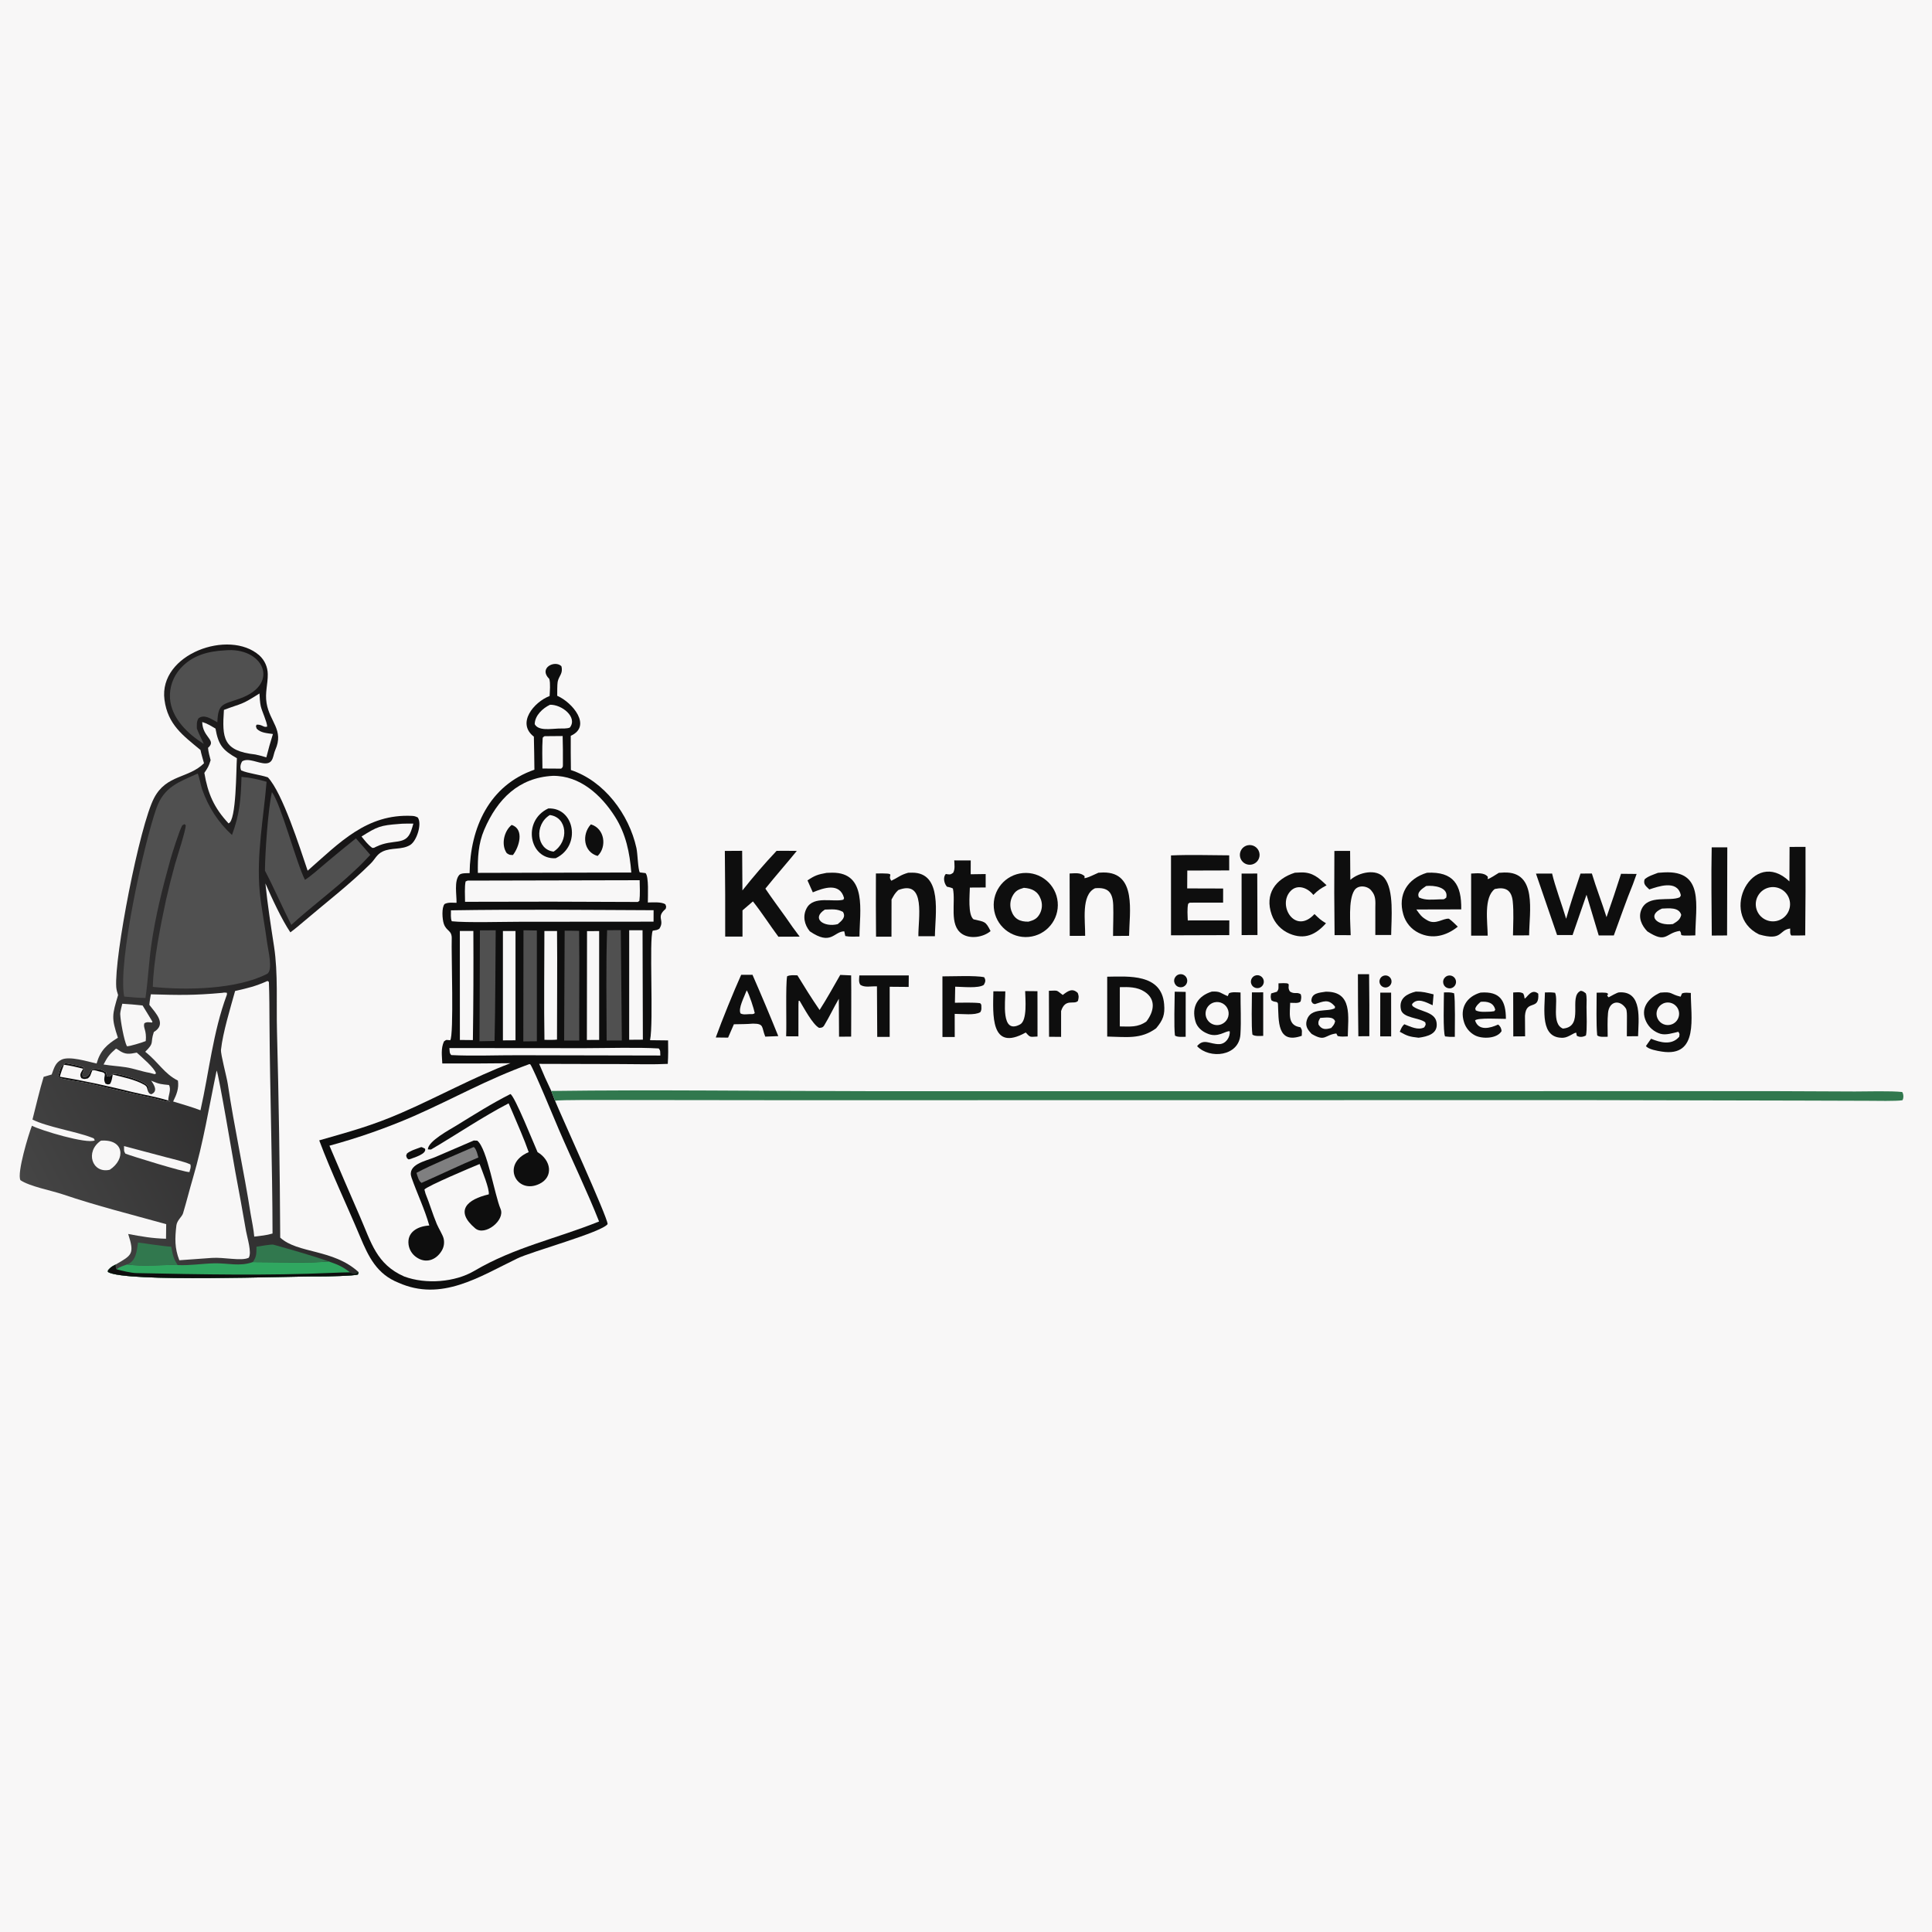 <svg version="1.1" xmlns="http://www.w3.org/2000/svg" style="display: block;" viewBox="0 0 2048 2048" width="1024" height="1024" preserveAspectRatio="none">
<defs>
	<linearGradient id="Gradient1" gradientUnits="userSpaceOnUse" x1="472.148" y1="925.068" x2="-13.204" y2="1181.47">
		<stop class="stop0" offset="0" stop-opacity="1" stop-color="rgb(15,13,14)"/>
		<stop class="stop1" offset="1" stop-opacity="1" stop-color="rgb(69,69,69)"/>
	</linearGradient>
</defs>
<path transform="translate(0,0)" fill="rgb(248,247,247)" d="M 0 0 L 2048 0 L 2048 2048 L 0 2048 L 0 0 z"/>
<path transform="translate(0,0)" fill="url(#Gradient1)" d="M 212.535 795.026 C 193.928 779.575 177.815 768.176 174.347 741.721 C 167.987 693.211 242.977 666.518 274.855 694.692 C 280.504 699.78 283.761 707.005 283.834 714.608 C 284.013 725.474 280.723 734.06 282.603 745.411 C 285.893 765.276 301.232 773.755 291.85 794.874 C 289.161 800.928 290.073 809.097 281.494 809.227 C 273.824 809.343 263.191 802.924 256.752 807.037 C 254.887 809.961 254.22 813.379 255.644 816.652 C 262.885 819.833 275.187 821.093 283.941 824.016 C 299.578 840.608 317.987 899.107 326.12 922.966 C 359.852 893.46 388.529 862.548 436.686 864.872 C 439.413 865.003 440.431 865.403 442.855 866.545 C 447.591 873.28 441.785 891.285 434.936 895.648 C 425.865 901.259 414.979 898.039 405.353 902.769 C 399.271 905.757 397.516 910.812 393.115 915.202 C 371.029 937.231 345.716 956.602 321.966 976.843 C 317.327 980.796 312.547 984.842 307.791 988.329 C 298.76 975.04 287.898 951.544 281.347 936.475 C 283.718 959.815 286.997 980.478 290.54 1003.59 C 294.808 1031.44 292.862 1064.52 293.619 1093.15 C 295.524 1166.06 296.664 1238.98 297.04 1311.92 C 315.756 1329.06 352.949 1323.79 379.987 1348.35 C 380.029 1349.52 379.76 1349.84 379.38 1351.04 C 375.83 1352.51 344.646 1353.17 339.304 1353.09 C 307.812 1352.65 132.645 1359.8 114.323 1348.31 L 114.512 1346.48 C 117.769 1342.9 118.18 1342.81 122.546 1340.48 C 139.745 1330.49 142.847 1329.64 135.886 1308.06 C 149.929 1310.73 161.662 1312.78 175.986 1313.11 L 176.18 1297.67 C 139.553 1287.49 102.75 1278.32 66.664 1266.09 C 54.765 1262.06 31.174 1257.58 21.658 1251.03 C 17.762 1243.65 30.249 1202.47 33.847 1193.32 C 43.083 1198.23 92.001 1212.96 100.422 1208.87 C 99.384 1206.38 100.012 1206.93 96.7 1205.67 C 79.651 1199.19 49.882 1194.61 34.423 1186.78 C 37.954 1173.15 42.162 1154.65 46.312 1141.46 L 54.775 1139.03 C 57.282 1132.42 58.516 1126.53 65.19 1123.29 C 73.54 1119.23 92.656 1125.19 102.385 1127.4 C 106.353 1113.6 113.013 1107.44 124.973 1100.03 C 117.933 1078.75 118.892 1075.99 125.182 1054.79 C 124.327 1052.09 123.426 1049.28 123.227 1046.44 C 120.975 1014.31 147.94 875.236 163.351 845.871 C 176.503 820.812 199.792 825.397 216.264 809.076 C 215.101 804.871 213.342 799.185 212.535 795.026 z"/>
<path transform="translate(0,0)" fill="rgb(48,167,96)" d="M 348.265 1337.12 C 358.086 1340.51 362.724 1342.36 371.003 1348.73 C 376.5 1350.88 374.386 1350.78 379.987 1348.35 C 380.029 1349.52 379.76 1349.84 379.38 1351.04 C 375.83 1352.51 344.646 1353.17 339.304 1353.09 C 307.812 1352.65 132.645 1359.8 114.323 1348.31 L 114.512 1346.48 C 117.769 1342.9 118.18 1342.81 122.546 1340.48 C 122.714 1341.87 122.833 1343.22 122.918 1344.62 L 123.668 1345.55 C 126.09 1343.06 131.293 1341.65 134.758 1340.39 C 152.221 1342.86 170.359 1340.53 188.34 1341.04 C 201.089 1341.67 214.253 1339.46 227.091 1339.16 C 241.709 1338.83 253.962 1342.84 267.951 1337.86 C 285.425 1337.82 333.729 1339.19 348.265 1337.12 z"/>
<path transform="translate(0,0)" fill="rgb(14,14,14)" d="M 379.987 1348.35 C 380.029 1349.52 379.76 1349.84 379.38 1351.04 C 375.83 1352.51 344.646 1353.17 339.304 1353.09 C 307.812 1352.65 132.645 1359.8 114.323 1348.31 L 114.512 1346.48 C 117.769 1342.9 118.18 1342.81 122.546 1340.48 C 122.714 1341.87 122.833 1343.22 122.918 1344.62 L 123.668 1345.55 C 130.08 1347.18 138.525 1349.41 145.131 1349.54 C 214.205 1350.93 283.443 1352.35 352.497 1349.27 C 358.64 1349 364.85 1348.78 371.003 1348.73 C 376.5 1350.88 374.386 1350.78 379.987 1348.35 z"/>
<path transform="translate(0,0)" fill="rgb(49,120,78)" d="M 271.873 1321.58 C 274.967 1321.07 287.855 1318.83 289.882 1319.4 C 305.931 1323.9 333.431 1331.64 348.265 1337.12 C 333.729 1339.19 285.425 1337.82 267.951 1337.86 C 272.191 1331.98 271.733 1328.72 271.873 1321.58 z"/>
<path transform="translate(0,0)" fill="rgb(49,120,78)" d="M 146.294 1317.12 C 156.007 1318.32 172.395 1321.05 181.481 1321.55 C 183.258 1330.28 183.474 1333.53 188.34 1341.04 C 170.359 1340.53 152.221 1342.86 134.758 1340.39 C 144.462 1336.67 144.928 1326.11 146.294 1317.12 z"/>
<path transform="translate(0,0)" fill="rgb(80,80,80)" d="M 209.539 820.002 C 210.564 821.021 213.14 833.568 214.244 836.674 C 221.022 855.754 231.1 871.482 245.909 885.122 C 254.2 862.464 255.232 847.8 255.995 823.542 C 265.491 824.286 273.496 826.093 282.582 828.706 C 279.42 867.123 271.717 905.878 275.3 945.39 C 277.188 963.606 280.943 982.101 283.283 1000.24 C 284.189 1007.26 289.804 1028.98 282.937 1032.46 C 250.452 1048.9 197.707 1049.84 161.99 1046.15 C 162.651 1018.53 170.192 980.973 175.928 954.197 C 178.796 941.559 181.956 928.989 185.405 916.498 C 187.37 909.376 197.138 879.727 196.881 874.697 L 195.456 873.601 L 193.239 874.888 C 190.423 879.472 182.38 904.898 180.65 911.092 C 172.345 940.83 164.701 971.322 160.353 1001.92 C 157.701 1020.58 156.897 1039.32 154.197 1057.88 C 147.168 1057.91 138.797 1057 131.667 1056.4 C 124.534 1020.48 152.745 893.683 165.836 856.662 C 173.874 833.93 189.685 829.004 209.539 820.002 z"/>
<path transform="translate(0,0)" fill="rgb(248,247,247)" d="M 283.424 1039.93 C 284.461 1040.13 283.849 1039.91 285.046 1041.02 C 285.605 1055.44 285.585 1069.9 285.676 1084.33 C 286.144 1158.67 288.762 1233.27 288.899 1307.58 C 282.42 1309.53 276.221 1310.05 269.514 1310.87 C 268.941 1303.67 266.988 1294.21 265.697 1286.91 C 258.639 1241.56 248.291 1194.88 241.501 1149.29 C 240.325 1141.4 233.758 1117.51 234.261 1112.77 C 236.182 1094.63 244.325 1068.21 249.223 1050.49 C 263.122 1047.32 270.478 1045.66 283.424 1039.93 z"/>
<path transform="translate(0,0)" fill="rgb(248,247,247)" d="M 229.652 1134.82 C 231.752 1137.96 247.525 1231.68 249.389 1241.86 C 253.379 1262.95 257.203 1284.07 260.859 1305.22 C 262.121 1312.25 267.122 1327.85 263.664 1333.27 C 255.921 1337.05 237.379 1332.54 224.669 1333.43 L 190.09 1335.91 C 185.062 1322.94 185.378 1312.86 186.953 1299.16 C 187.607 1293.47 192.892 1289.94 194.022 1286.19 C 197.687 1273.99 200.888 1261.08 204.482 1248.88 C 215.659 1210.96 221.584 1173.22 229.652 1134.82 z"/>
<path transform="translate(0,0)" fill="rgb(248,247,247)" d="M 235.684 1052.46 C 238.014 1052 237.981 1052.19 240.422 1052.33 C 240.612 1053.79 240.789 1053.64 240.342 1054.85 C 225.669 1094.54 221.766 1135.86 212.517 1176.95 C 203.821 1173.56 192.607 1170.42 183.536 1167.62 C 187.171 1160.32 189.842 1153.62 188.591 1145.46 C 173.896 1138.07 168.587 1126.58 153.953 1114.92 C 164.271 1104.71 158.867 1106.5 163.073 1093.99 C 176.961 1085.64 165.354 1074.35 158.326 1065.2 C 158.501 1061.91 159.373 1057.36 159.907 1054.02 C 190.049 1054.88 205.398 1055.2 235.684 1052.46 z"/>
<path transform="translate(0,0)" fill="rgb(80,80,80)" d="M 238.219 689.416 C 278.675 685.302 297.921 724.701 254.566 740.367 C 235.951 747.093 231.265 745.264 230.39 765.633 C 223.998 762.324 216.698 756.623 210.377 761.494 C 208.238 765.267 208.706 767.682 208.665 772.207 C 210.526 777.144 213.689 783.58 215.966 788.528 C 199.096 778.013 181.616 761.325 180.186 740.275 C 179.484 728.673 183.466 717.274 191.24 708.633 C 203.664 694.731 220.389 690.336 238.219 689.416 z"/>
<path transform="translate(0,0)" fill="rgb(80,80,80)" d="M 288.227 839.678 C 297.665 851.809 314.115 914.808 323.281 932.676 C 329.194 929.062 339.977 919.42 345.79 914.525 C 356.166 905.777 366.657 897.168 377.261 888.698 C 382.424 894.467 387.517 900.298 392.539 906.189 C 386.477 912.733 381.943 917.399 375.362 923.377 C 356.181 941.695 329.383 961.581 308.762 980.443 C 299.162 961.468 290.624 941.604 280.841 922.9 C 281.015 903.139 284.177 857.849 288.227 839.678 z"/>
<path transform="translate(0,0)" fill="rgb(248,247,247)" d="M 275.047 735.122 C 275.278 739.086 275.538 744.732 276.405 748.545 C 277.691 754.207 282.979 764.855 283.225 770.185 C 279.387 771.618 278.29 767.933 272.146 768.137 C 270.871 770.374 271.238 769.101 272.052 772.352 C 276.218 776.937 283.2 777.182 289.314 778.087 C 286.734 786.264 284.405 794.518 282.331 802.838 C 278.266 801.55 274.932 800.767 270.769 799.797 C 236.261 795.983 235.373 782.344 237.366 752.524 C 257.895 744.785 254.839 747.942 275.047 735.122 z"/>
<path transform="translate(0,0)" fill="rgb(248,247,247)" d="M 214.382 765.359 C 219.844 766.986 223.524 769.462 228.439 772.31 C 231.496 789.701 236.038 795.211 251.126 803.761 C 250.323 814.49 250.668 870.447 242.246 872.805 C 226.836 856.243 220.316 841.26 216.615 819.293 C 220.455 813.604 221.227 812.42 223.273 805.825 C 222.153 801.461 220.826 797.187 220.524 792.715 C 230.121 784.476 214.553 781.673 214.382 765.359 z"/>
<path transform="translate(0,0)" fill="rgb(248,247,247)" d="M 178.375 1166.68 L 179.666 1167.16 L 179.681 1167.99 C 175.966 1168.11 167.95 1165.23 163.385 1164.28 C 140.667 1159.55 118.797 1154.23 96.096 1148.99 C 85.985 1146.66 73.236 1145.34 63.507 1142.79 C 62.127 1142.43 62.333 1141.61 61.96 1139.99 C 63.757 1134.02 64.001 1130.16 69.215 1127.09 C 70.906 1126.99 87.277 1130.6 88.678 1131.26 C 90.305 1135.94 86.34 1135.58 87.684 1141.25 L 90.399 1141.9 C 97.411 1138.37 92.666 1136.99 98.445 1133.33 C 104.281 1132.59 107.392 1133.67 112.428 1136.61 L 113.237 1140.86 L 116.038 1141.26 C 117.272 1140.23 119.846 1138.02 121.4 1138.2 C 130.624 1139.29 150.695 1144.8 156.949 1151.21 C 157.805 1154.9 157.915 1153.15 156.748 1156.64 C 158.703 1159.63 157.433 1158.69 160.289 1160 C 167.758 1156.87 163.518 1150.18 160.215 1145.51 L 161.678 1146.16 C 168.816 1149.26 171.342 1149.36 179.098 1150.15 C 181.892 1155.07 178.141 1161.53 178.375 1166.68 z"/>
<path transform="translate(0,0)" fill="rgb(14,14,14)" d="M 178.375 1166.68 L 179.666 1167.16 L 179.681 1167.99 C 175.966 1168.11 167.95 1165.23 163.385 1164.28 C 140.667 1159.55 118.797 1154.23 96.096 1148.99 C 85.985 1146.66 73.236 1145.34 63.507 1142.79 C 62.127 1142.43 62.333 1141.61 61.96 1139.99 C 63.757 1134.02 64.001 1130.16 69.215 1127.09 C 70.906 1126.99 87.277 1130.6 88.678 1131.26 C 90.305 1135.94 86.34 1135.58 87.684 1141.25 L 90.399 1141.9 C 97.411 1138.37 92.666 1136.99 98.445 1133.33 C 104.281 1132.59 107.392 1133.67 112.428 1136.61 L 113.237 1140.86 L 116.038 1141.26 C 117.272 1140.23 119.846 1138.02 121.4 1138.2 C 130.624 1139.29 150.695 1144.8 156.949 1151.21 C 157.805 1154.9 157.915 1153.15 156.748 1156.64 C 155.991 1153.49 156.173 1151.82 152.957 1149.94 C 143.614 1144.47 130.029 1141.75 119.513 1139.11 C 118.843 1142.7 118.56 1146.15 116.534 1149.11 C 113.471 1149.74 114.983 1149.79 111.851 1148.74 C 107.587 1141.35 115.761 1137.78 106.366 1136.08 C 103.138 1135.5 101.55 1134.2 97.889 1134.57 C 95.731 1139.29 96.469 1140.44 93.046 1143.18 C 89.734 1143.82 89.388 1144.21 86.274 1142.89 C 83.769 1139.05 86.092 1136.68 88.233 1132.91 C 80.902 1131.11 75.193 1129.64 67.731 1128.66 C 66.007 1133.24 64.722 1136.61 63.42 1141.37 C 89.824 1145.73 114.931 1151.34 140.916 1157.73 C 153.33 1160.78 166.187 1162.69 178.375 1166.68 z"/>
<path transform="translate(0,0)" fill="rgb(248,247,247)" d="M 129.63 1064 C 136.82 1064.42 143.997 1065.04 151.152 1065.86 C 154.599 1071.57 158.184 1077.22 161.56 1082.96 L 161.211 1083.94 C 157.97 1083.67 155.681 1083.02 153.042 1084.7 C 151.356 1089.44 155.68 1091.89 154.496 1103.57 C 151.887 1104.75 136.395 1109.59 134.507 1109.03 C 131.469 1102.99 127.655 1082.03 127.422 1074.78 C 127.358 1072.79 129.033 1066.28 129.63 1064 z"/>
<path transform="translate(0,0)" fill="rgb(248,247,247)" d="M 423.011 873.422 C 426.562 872.942 434.296 873.096 438.171 873.062 C 437.482 875.694 436.679 878.295 435.764 880.858 C 429.899 897.106 417.006 888.692 398.687 897.598 L 397.349 898.261 C 396.257 898.929 396.151 898.701 394.658 898.817 C 389.735 895.192 387.087 891.438 383.225 886.728 C 400.084 876.125 403.192 874.938 423.011 873.422 z"/>
<path transform="translate(0,0)" fill="rgb(248,247,247)" d="M 106.996 1209.13 C 131.921 1207.32 133.359 1228.9 116.329 1240 C 97.599 1244.31 89.781 1220.68 106.996 1209.13 z"/>
<path transform="translate(0,0)" fill="rgb(248,247,247)" d="M 122.955 1111.58 C 124.136 1111.94 124.701 1112.41 125.725 1113.15 C 132.804 1118.22 137.1 1117.36 144.998 1115.81 C 150.116 1120.54 163.812 1132.01 165.38 1137.87 L 164.043 1138.68 L 158.5 1137.22 C 150.662 1135.95 141.597 1132.59 133.535 1131.36 C 125.227 1130.09 118.25 1129.78 109.755 1128.42 C 114.039 1120.22 116.135 1117.49 122.955 1111.58 z"/>
<path transform="translate(0,0)" fill="rgb(248,247,247)" d="M 131.466 1214.89 L 175.23 1226.51 C 183.101 1228.6 194.698 1231.15 201.749 1234.27 C 202.718 1237.21 201.663 1238.85 200.838 1242.44 C 195.815 1242.92 139.252 1225.4 132.948 1222.94 C 130.977 1219.96 131.659 1219.13 131.466 1214.89 z"/>
<path transform="translate(0,0)" fill="rgb(14,14,14)" d="M 582.613 737.8 C 582.83 732.651 583.652 724.192 582.26 719.667 C 570.472 708.137 588.155 699.362 595.092 706.187 C 597.17 714.068 592.426 716.279 591.162 722.714 C 590.627 725.441 590.689 734.408 590.676 737.565 C 606.772 744.514 627.823 769.658 605.018 780.012 C 604.954 792.095 605.01 804.179 605.187 816.261 C 640.571 827.935 666.746 863.195 674.63 898.899 C 676.006 905.131 676.182 921.077 678.177 924.764 L 684.311 925.537 C 687.929 929.283 686.697 949.75 686.74 956.671 C 692.178 956.605 700.969 955.817 705.308 958.563 C 706.386 961.817 706.36 960.254 705.654 963.406 C 694.819 972.511 705.094 975.074 698.936 984.507 C 696.473 986.002 695.672 985.96 692.876 986.403 L 691.955 986.542 C 687.867 994.42 693.047 1083.66 689.072 1102.66 L 708.189 1102.87 C 708.361 1111.79 708.393 1118.86 707.875 1127.75 C 692.854 1128.53 674.02 1128 658.665 1127.96 L 571.545 1127.73 C 575.542 1137.43 579.821 1147.02 584.376 1156.47 L 588.386 1166.88 C 595.051 1183.11 644.001 1290.19 644.109 1297.57 C 637.923 1306.39 562.803 1326.72 547.908 1334.24 C 507.847 1353.59 467.92 1380.04 422.391 1359.73 C 399.527 1350.61 390.758 1332.53 381.684 1310.86 C 367.65 1277.34 351.177 1243 338.384 1208.83 C 371.014 1199.45 393.714 1193.5 425.639 1179.61 C 464.851 1162.55 501.397 1142.18 541.094 1127.06 C 517.014 1127.34 492.932 1127.43 468.85 1127.35 C 468.488 1118.85 467.214 1111.57 470.627 1103.96 C 473.732 1101.75 472.516 1102.38 477.23 1102.71 C 481.303 1097.79 478.276 1008.53 478.85 995.456 C 479.278 985.721 473.234 987.595 470.42 979.13 C 468.826 974.336 467.968 962.083 471.311 958.267 C 475.101 956.332 479.504 956.955 483.947 957.021 C 484.13 948.515 481.233 933.843 486.835 927.496 C 488.752 925.324 494.741 925.624 497.8 925.568 C 498.382 877.667 518.44 832.563 566.5 815.918 C 566.392 804.237 566.199 792.556 565.922 780.877 C 547.294 766.572 565.972 744.182 582.613 737.8 z"/>
<path transform="translate(0,0)" fill="rgb(248,247,247)" d="M 561.199 1127.97 L 562.172 1128.3 C 565.9 1133.42 588.501 1188.24 592.651 1197.92 C 605.996 1229.02 622.786 1263.64 635.036 1294.83 C 590.064 1312.98 545.345 1322.05 502.736 1347.2 C 482.319 1359.25 451.465 1361.67 428.48 1353.15 C 398.851 1340.08 393.487 1316.92 381.505 1289.5 C 370.614 1264.55 359.851 1239.55 349.217 1214.49 C 379.753 1206.21 409.649 1195.72 438.672 1183.12 C 483.271 1163.41 514.314 1145.12 561.199 1127.97 z"/>
<path transform="translate(0,0)" fill="rgb(14,14,14)" d="M 502.213 1208.98 L 505.897 1209.14 C 516.451 1217.34 524.362 1267.05 530.603 1281.5 C 535.768 1293.46 514.004 1310.75 503.775 1302.12 C 481.534 1283.34 495.462 1271.32 518.111 1266.07 C 519.073 1260.37 510.8 1240.4 508.401 1233.92 C 500.968 1236.91 452.132 1257.52 449.898 1260.99 L 451.061 1265.26 C 455.342 1275.68 458.622 1286.98 463.011 1297.5 C 464.789 1301.76 469.376 1309.17 470.222 1312.73 C 471.327 1317.22 470.595 1321.97 468.189 1325.92 C 462.074 1336.03 451.03 1339.72 441.075 1332.49 C 436.749 1329.4 433.871 1324.69 433.107 1319.43 C 431.319 1306.35 442.29 1300.21 453.691 1299.21 L 455.06 1299.1 C 450.075 1281.4 442.28 1265.5 436.232 1248.29 C 431.333 1234.34 451.106 1230.81 460.794 1226.78 C 474.632 1220.92 488.439 1214.99 502.213 1208.98 z"/>
<path transform="translate(0,0)" fill="rgb(127,127,128)" d="M 501.963 1215.92 L 502.779 1216.3 C 505.259 1219.16 506.017 1223.26 507.106 1226.99 C 488.806 1234.49 465.888 1245.58 446.834 1253.91 C 443.714 1251.86 442.641 1246.87 441.499 1243.26 C 457.972 1234.4 484.257 1223.73 501.963 1215.92 z"/>
<path transform="translate(0,0)" fill="rgb(14,14,14)" d="M 541.047 1159.74 C 545.588 1161.62 566.209 1213.31 569.842 1221.33 C 584.171 1229.75 587.068 1247.56 571.837 1254.95 C 547.461 1266.78 530.636 1233.76 560.448 1221.32 C 555.699 1207.57 548.719 1191.97 542.997 1178.4 C 541.748 1175.46 540.43 1172.52 539.144 1169.59 C 510.703 1184.39 484.476 1202.41 456.889 1218.55 C 455.792 1218.5 454.695 1218.46 453.598 1218.41 C 453.527 1209.76 476.557 1197.59 483.78 1193.13 C 502.399 1181.65 521.531 1169.6 541.047 1159.74 z"/>
<path transform="translate(0,0)" fill="rgb(14,14,14)" d="M 446.536 1215.94 C 447.779 1216.16 449.28 1217.05 450.521 1217.65 C 452.729 1223.28 438.642 1227.13 434.378 1228.79 C 432.524 1229.1 433.524 1229.22 431.517 1227.82 C 430.307 1224.37 430.223 1225.98 431.371 1222.83 C 435.023 1219.63 441.594 1217.85 446.536 1215.94 z"/>
<path transform="translate(0,0)" fill="rgb(248,247,247)" d="M 585.985 822.428 C 614.806 822.064 637.457 842.829 652.064 865.942 C 663.463 883.978 667.565 903.912 669.199 924.91 L 591.5 925.082 L 506.553 925.292 C 506.311 909.284 506.917 894.459 513.281 879.591 C 527.196 847.078 549.743 824.357 585.985 822.428 z"/>
<path transform="translate(0,0)" fill="rgb(14,14,14)" d="M 581.17 857.009 C 609.17 855.705 616.476 896.87 589.026 909.757 C 561.257 911.375 553.086 870.306 581.17 857.009 z"/>
<path transform="translate(0,0)" fill="rgb(248,247,247)" d="M 582.802 863.977 C 601.326 866.247 603.652 891.787 586.85 902.753 C 568.634 900.653 566.17 874.204 582.802 863.977 z"/>
<path transform="translate(0,0)" fill="rgb(14,14,14)" d="M 626.347 873.859 C 641.112 878.225 643.546 897.775 633.512 907.347 C 618.561 903.275 616.403 884.642 626.347 873.859 z"/>
<path transform="translate(0,0)" fill="rgb(14,14,14)" d="M 542.391 874.437 C 556.173 878.995 550.266 898.022 543.732 906.354 C 540.203 906.206 540.182 906.418 537.151 904.345 C 531.018 895.605 534.121 881.078 542.391 874.437 z"/>
<path transform="translate(0,0)" fill="rgb(248,247,247)" d="M 495.667 933.474 L 678.061 933.069 C 678.194 939.931 678.619 948.314 677.789 954.974 L 676.083 956.117 C 615.048 955.744 554.012 955.688 492.976 955.95 C 492.94 950.166 492.342 939.548 493.57 934.395 L 495.667 933.474 z"/>
<path transform="translate(0,0)" fill="rgb(248,247,247)" d="M 478.031 964.981 C 548.538 963.805 622.19 964.576 692.846 964.871 L 692.794 976.995 L 551.868 977.097 C 534.723 977.096 494.106 978.256 478.896 976.571 C 477.558 973.492 478.003 968.518 478.031 964.981 z"/>
<path transform="translate(0,0)" fill="rgb(80,80,80)" d="M 508.745 986.234 L 525.469 986.145 C 525.045 1025.33 525.184 1064.24 524.26 1103.45 L 508.253 1103.77 L 508.745 986.234 z"/>
<path transform="translate(0,0)" fill="rgb(80,80,80)" d="M 598.556 986.557 C 603.543 986.529 608.878 986.689 613.891 986.759 C 614.381 1025.24 613.806 1064.4 614.041 1103.01 L 598.018 1103.03 L 598.556 986.557 z"/>
<path transform="translate(0,0)" fill="rgb(80,80,80)" d="M 643.561 986.062 L 658.075 985.96 L 659.172 1102.95 L 643.065 1103.01 C 642.978 1065.66 642.231 1023.03 643.561 986.062 z"/>
<path transform="translate(0,0)" fill="rgb(248,247,247)" d="M 476.369 1110.99 L 619.566 1111.1 C 642.776 1111.08 675.894 1110.05 698.293 1111.41 C 700.404 1114.03 699.701 1114.72 699.985 1118.9 L 549.858 1118.58 C 527.326 1118.49 500.466 1119.59 478.369 1118.43 C 476.214 1116.08 476.829 1114.95 476.369 1110.99 z"/>
<path transform="translate(0,0)" fill="rgb(80,80,80)" d="M 554.909 986.132 L 569.074 986.354 L 569.082 1103.8 L 554.722 1103.94 L 554.909 986.132 z"/>
<path transform="translate(0,0)" fill="rgb(248,247,247)" d="M 666.975 986.096 L 681.131 986.084 L 681.464 1102.11 L 666.938 1102.21 L 666.975 986.096 z"/>
<path transform="translate(0,0)" fill="rgb(248,247,247)" d="M 487.452 986.884 L 501.782 986.871 C 501.995 1025.43 501.828 1063.99 501.281 1102.54 L 487.494 1102.4 L 487.452 986.884 z"/>
<path transform="translate(0,0)" fill="rgb(248,247,247)" d="M 533.106 986.933 L 546.465 986.905 L 546.456 1102.76 L 533.114 1102.85 L 533.106 986.933 z"/>
<path transform="translate(0,0)" fill="rgb(248,247,247)" d="M 577.085 986.893 L 590.48 986.937 C 590.892 1024.88 590.394 1063.95 590.443 1102.02 C 586.869 1102.5 580.94 1102.28 577.138 1102.27 C 576.494 1064.38 577.074 1024.9 577.085 986.893 z"/>
<path transform="translate(0,0)" fill="rgb(248,247,247)" d="M 622.271 987.015 L 635.129 986.988 L 635.137 1102.37 L 622.117 1102.41 L 622.271 987.015 z"/>
<path transform="translate(0,0)" fill="rgb(248,247,247)" d="M 583.027 747.072 C 595.517 746.671 612.611 760.261 604.066 771.235 C 600.957 772.559 595.81 772.233 592.25 772.276 C 584.171 772.505 570.791 775.11 566.821 767.641 C 566.966 758.464 575.23 750.799 583.027 747.072 z"/>
<path transform="translate(0,0)" fill="rgb(248,247,247)" d="M 577.284 780.385 L 596.432 780.225 C 596.701 789.584 596.787 799.384 596.71 808.749 C 596.676 812.88 596.998 812.85 594.891 814.784 L 575.005 814.661 C 574.928 804.743 574.551 793.127 575.208 783.246 C 575.343 781.212 575.504 781.67 577.284 780.385 z"/>
<path transform="translate(0,0)" fill="rgb(49,120,78)" d="M 584.376 1156.47 C 695.293 1154.99 808.539 1156.59 919.665 1156.69 L 1537.39 1156.7 L 1876.79 1156.64 L 1966.19 1157.02 C 1978.93 1157.01 2004.52 1156.26 2016.4 1157.57 C 2017.94 1159.81 2018.11 1164 2016.66 1166.31 C 2009.75 1167.41 1988.54 1166.91 1980.63 1166.89 L 1910.43 1166.67 L 1676.54 1166.15 L 834.744 1166.27 L 653.858 1166.06 C 644.689 1166.06 592.681 1165.7 588.386 1166.88 L 584.376 1156.47 z"/>
<path transform="translate(0,0)" fill="rgb(14,14,14)" d="M 1897.01 897.784 L 1913.93 897.708 C 1914.06 928.988 1913.95 960.268 1913.6 991.546 C 1908.68 991.673 1903.77 991.71 1898.86 991.659 C 1897.18 989.907 1897.79 987.491 1897.67 984.262 C 1885.36 985.772 1889.88 997.847 1864.65 990.516 C 1821.02 969 1858.39 897.442 1896.86 934.316 L 1897.01 897.784 z"/>
<path transform="translate(0,0)" fill="rgb(248,247,247)" d="M 1875.77 940.697 C 1885.6 938.715 1895.17 945.061 1897.17 954.882 C 1899.17 964.703 1892.85 974.29 1883.03 976.312 C 1873.19 978.34 1863.56 971.991 1861.56 962.141 C 1859.55 952.292 1865.92 942.684 1875.77 940.697 z"/>
<path transform="translate(0,0)" fill="rgb(14,14,14)" d="M 823.232 901.92 C 830.241 901.798 837.624 901.948 844.666 901.98 C 833.73 915.43 822.279 928.334 811.326 942.002 C 817.973 951.901 825.826 962.439 832.812 972.204 C 837.794 979.473 842.306 985.888 847.667 992.869 L 825.134 992.956 C 815.888 980.492 807.855 967.826 798.139 955.519 L 787.077 965.033 L 787.076 992.836 L 768.734 992.796 C 768.841 962.533 768.716 932.269 768.36 902.008 L 786.712 901.898 L 787.005 943.887 C 798.474 929.386 810.561 915.384 823.232 901.92 z"/>
<path transform="translate(0,0)" fill="rgb(14,14,14)" d="M 1084.33 925.48 C 1103 923.81 1119.5 937.573 1121.2 956.241 C 1122.91 974.909 1109.18 991.434 1090.51 993.176 C 1071.8 994.922 1055.22 981.145 1053.51 962.426 C 1051.8 943.707 1065.61 927.154 1084.33 925.48 z"/>
<path transform="translate(0,0)" fill="rgb(248,247,247)" d="M 1085.34 941.126 C 1094.01 941.783 1100.21 944.683 1103.34 953.365 C 1105.13 958.284 1104.77 963.726 1102.37 968.374 C 1099.45 973.936 1095.95 975.416 1090.29 976.992 C 1081.26 977.194 1075 974.211 1071.95 965.122 C 1070.32 960.114 1070.77 954.657 1073.21 949.986 C 1076.26 944.211 1079.46 942.849 1085.34 941.126 z"/>
<path transform="translate(0,0)" fill="rgb(14,14,14)" d="M 1241.31 906.777 C 1260.54 905.923 1283.53 906.558 1302.99 906.686 L 1303.01 922.694 L 1258.58 922.821 L 1258.47 941.748 L 1296.58 941.859 L 1296.55 956.829 L 1262.75 956.854 C 1260.32 957.006 1261.42 956.597 1259.48 958.101 C 1258.33 963.42 1258.91 970.119 1259.09 975.695 L 1303.13 975.658 L 1303.07 991.271 L 1241.32 991.465 L 1241.31 906.777 z"/>
<path transform="translate(0,0)" fill="rgb(14,14,14)" d="M 1675.42 926.026 L 1687.44 925.953 C 1691.91 940.833 1698.15 956.78 1702.98 972.226 C 1708.34 956.981 1713.47 941.656 1718.38 926.258 L 1734.89 926.42 L 1730.9 937.5 C 1723.97 954.257 1717.08 974.439 1710.7 991.619 L 1694.71 991.606 C 1690.32 977.244 1686.01 962.859 1681.77 948.451 L 1666.98 991.205 L 1650.57 991.16 L 1628.18 926.057 L 1645.29 925.994 C 1648.2 938.752 1656.02 960.008 1660.18 973.935 C 1664.85 957.485 1669.97 942.2 1675.42 926.026 z"/>
<path transform="translate(0,0)" fill="rgb(14,14,14)" d="M 1173.68 1035.34 C 1196.56 1035.05 1231.12 1032.05 1234.01 1064.29 C 1235.03 1075.73 1232.85 1081.26 1225.56 1090 C 1209.3 1102.05 1193.75 1099.11 1173.69 1098.8 L 1173.68 1035.34 z"/>
<path transform="translate(0,0)" fill="rgb(248,247,247)" d="M 1187.05 1046.43 C 1196.34 1046.22 1205.43 1046.03 1213.49 1051.38 C 1225.88 1059.61 1223.14 1072.52 1215.22 1082.82 C 1206.05 1089.27 1197.97 1088.15 1187.03 1088.06 C 1186.96 1074.18 1186.97 1060.3 1187.05 1046.43 z"/>
<path transform="translate(0,0)" fill="rgb(14,14,14)" d="M 876.251 925.268 C 878.24 925.164 880.232 925.103 882.224 925.084 C 919.663 924.895 911.166 966.579 911.089 992.777 C 906.21 992.843 900.771 993.199 896.062 992.254 L 894.953 987.225 C 883.773 987.453 881.184 1002.82 858.417 987.226 C 852.7 980.24 850.578 971.101 855.124 962.675 C 862.421 949.151 883.607 956.647 894.043 953.69 L 894.746 951.965 C 890.127 935.171 873.047 941.186 861.618 945.921 L 855.979 933.271 C 863.942 927.861 867.083 926.971 876.251 925.268 z"/>
<path transform="translate(0,0)" fill="rgb(248,247,247)" d="M 874.401 964.205 C 881.897 964.067 887.029 963.139 893.539 966.624 C 897.015 972.221 892.355 975.945 888.028 979.63 C 873.548 983.286 859.513 973.743 874.401 964.205 z"/>
<path transform="translate(0,0)" fill="rgb(14,14,14)" d="M 1512.7 925.141 C 1540.78 923.744 1549.4 937.698 1548.97 963.98 L 1501.39 964.089 C 1505.59 969.956 1506.65 971.927 1513.19 975.667 C 1521.87 980.625 1529.6 973.293 1535.92 973.86 C 1539.48 976.442 1542.18 979.265 1545.32 982.317 C 1533.25 992.064 1518.34 996.054 1503.82 988.875 C 1495.91 984.999 1490.02 977.95 1487.6 969.479 C 1481.38 948.169 1492.11 931.32 1512.7 925.141 z"/>
<path transform="translate(0,0)" fill="rgb(248,247,247)" d="M 1511.79 939.188 C 1519.66 938.28 1535.79 940.302 1533.09 951.522 C 1530.03 953.917 1530.97 953.162 1526.25 953.342 C 1518 953.536 1511.53 954.643 1504.2 951.386 C 1501.32 945.909 1507.59 942.087 1511.79 939.188 z"/>
<path transform="translate(0,0)" fill="rgb(14,14,14)" d="M 1414.5 902.025 L 1431.17 901.99 L 1431.41 932.685 C 1440.49 924.718 1459.03 920.378 1467.41 930.568 C 1478.06 943.528 1474.84 974.041 1474.7 991.148 L 1457.9 991.127 L 1457.91 962.193 C 1458 955.741 1458.57 949.807 1454.01 944.509 C 1450.2 938.958 1439.8 937.56 1435.75 943.71 C 1428.92 954.086 1431.6 979.393 1431.79 991.328 L 1414.71 991.273 C 1414.32 961.525 1414.25 931.774 1414.5 902.025 z"/>
<path transform="translate(0,0)" fill="rgb(14,14,14)" d="M 1757.57 925.216 C 1759.74 925.016 1761.92 924.866 1764.09 924.766 C 1806.84 922.53 1797.3 960.356 1797.11 991.546 C 1793.54 991.632 1788.8 991.876 1785.28 991.705 C 1779.81 991.439 1783.63 990.32 1780.64 986.791 C 1765.22 989.021 1766.77 1000.66 1746.29 987.339 C 1740.24 981.131 1736.2 972.596 1740.09 963.852 C 1747.14 948.018 1769.82 955.914 1780.54 951.198 C 1781.57 949.499 1782 949.81 1781.51 947.98 C 1777.41 932.503 1757.65 939.759 1748.34 942.85 C 1744.68 939.238 1741.77 937.452 1743.31 932.208 C 1746.72 928.869 1752.89 927.045 1757.57 925.216 z"/>
<path transform="translate(0,0)" fill="rgb(248,247,247)" d="M 1761.74 963.141 C 1768.83 962.86 1779.77 961.376 1782.19 969.821 C 1780.86 975.126 1777.87 976.743 1773.36 979.543 C 1756.12 981.876 1745.37 970.217 1761.74 963.141 z"/>
<path transform="translate(0,0)" fill="rgb(14,14,14)" d="M 890.69 1033.44 L 902.252 1033.96 C 902.529 1055.35 902.277 1077.4 902.259 1098.84 L 889.424 1098.96 L 889.193 1058.73 C 883.761 1068.05 879.204 1077.87 873.687 1086.99 C 872.188 1089.47 870.436 1089.47 868.264 1089.57 C 861.408 1085.98 852.057 1068.19 847.618 1060.89 L 846.612 1060.86 L 846.393 1064.75 L 846.348 1098.58 L 833.346 1098.51 C 833.958 1085.2 832.657 1044.43 834.375 1034.89 C 837.792 1033.32 841.456 1033.82 845.283 1033.91 C 853.135 1046.77 860.285 1058.25 868.806 1070.64 C 876.152 1059.32 883.848 1045.29 890.69 1033.44 z"/>
<path transform="translate(0,0)" fill="rgb(14,14,14)" d="M 962.712 925.15 C 964.101 925.088 965.492 925.059 966.882 925.064 C 999.549 924.91 991.243 969.751 991.033 992.433 L 973.527 992.437 C 973.195 974.149 981.929 931.73 952.101 943.57 C 948.325 947.302 947.667 948.925 945.064 953.526 L 945.003 992.937 L 928.644 992.924 C 928.443 970.584 928.397 948.243 928.507 925.902 C 952.905 925.605 939.298 927.011 944.891 933.618 C 952.588 929.948 954.134 927.585 962.712 925.15 z"/>
<path transform="translate(0,0)" fill="rgb(14,14,14)" d="M 1588.85 925.233 C 1590.73 925.069 1592.62 924.956 1594.51 924.896 C 1629.78 923.877 1621.11 966.594 1620.93 991.513 L 1603.83 991.57 C 1603.99 979.907 1604.77 966.807 1603.56 955.336 C 1602.27 943.197 1595.49 939.962 1584.53 942.385 C 1572.6 951.461 1576.9 977.093 1577.02 991.842 L 1559.48 991.822 L 1559.46 926.008 C 1565.45 925.813 1573.08 924.494 1577.23 929.512 L 1576.94 931.871 C 1579.61 931.379 1585.77 926.983 1588.85 925.233 z"/>
<path transform="translate(0,0)" fill="rgb(14,14,14)" d="M 1164.4 925.121 C 1166.1 924.98 1167.81 924.896 1169.51 924.868 C 1205.27 924.475 1197.18 967.35 1196.86 992.014 L 1179.89 992.144 C 1179.86 981.342 1180.44 970.223 1180.06 959.485 C 1179.57 945.44 1174.12 940.337 1160.79 941.583 C 1145.71 948.581 1150.61 976.721 1150.3 992.022 L 1133.97 992.029 L 1133.84 925.937 C 1140.02 925.758 1145.14 924.674 1149.74 928.752 L 1149.6 930.937 C 1153.58 930.481 1160.12 926.899 1164.4 925.121 z"/>
<path transform="translate(0,0)" fill="rgb(14,14,14)" d="M 1284.55 1051.13 C 1293.67 1050.66 1293.17 1052.51 1301.45 1055.95 L 1302.77 1052.91 C 1305.97 1051.28 1311.21 1051.96 1315.03 1052.08 C 1314.9 1067.02 1315.85 1081.64 1314.89 1096.59 C 1313.38 1119.86 1282.24 1123 1268.96 1108.97 C 1276.07 1100.3 1282.43 1107.06 1292.49 1106.82 C 1299.42 1106.66 1304.24 1099.4 1303.52 1093.21 C 1299.25 1092.32 1290.91 1100.87 1279.3 1095.38 C 1274.05 1093.22 1268.95 1088.76 1267.27 1082.93 C 1262.64 1066.82 1269.94 1055.75 1284.55 1051.13 z"/>
<path transform="translate(0,0)" fill="rgb(248,247,247)" d="M 1287.22 1062.54 C 1293.5 1060.98 1299.91 1064.56 1301.86 1070.72 C 1303.81 1076.89 1300.63 1083.5 1294.6 1085.83 C 1290.35 1087.48 1285.55 1086.62 1282.12 1083.62 C 1278.7 1080.62 1277.22 1075.96 1278.3 1071.54 C 1279.37 1067.11 1282.81 1063.65 1287.22 1062.54 z"/>
<path transform="translate(0,0)" fill="rgb(14,14,14)" d="M 1759.96 1052.24 C 1773.8 1051.03 1769.38 1053.62 1781.51 1056.54 L 1783.01 1053.08 C 1786.32 1051.84 1788.69 1052.41 1792.36 1052.56 C 1792.09 1077.04 1801.43 1120.96 1761.53 1114.71 C 1756.99 1113.99 1747.43 1112.46 1744.76 1108.85 L 1750.19 1101.11 C 1760.02 1105.23 1772.2 1108.29 1780.05 1098.98 C 1780.4 1095.2 1780.8 1096.87 1779.16 1093.72 C 1773.16 1095.1 1765.96 1097.53 1760.19 1095.88 C 1753.56 1093.91 1748.06 1089.25 1745.03 1083.03 C 1738.23 1068.9 1747.3 1057.88 1759.96 1052.24 z"/>
<path transform="translate(0,0)" fill="rgb(248,247,247)" d="M 1762.98 1063.77 C 1766.91 1061.97 1771.5 1062.43 1774.99 1064.97 C 1778.49 1067.5 1780.34 1071.72 1779.85 1076.01 C 1779.36 1080.3 1776.6 1083.99 1772.62 1085.67 C 1766.59 1088.22 1759.64 1085.46 1757 1079.47 C 1754.37 1073.48 1757.03 1066.49 1762.98 1063.77 z"/>
<path transform="translate(0,0)" fill="rgb(14,14,14)" d="M 785.663 1033.36 L 797.655 1033.31 C 807.096 1054.84 816.213 1076.52 825.005 1098.33 L 811.203 1098.87 C 807.048 1088.56 810.296 1085.14 798.163 1085.09 C 791.614 1085.66 784.561 1085.65 777.945 1085.77 L 771.808 1099.93 L 758.745 1099.77 C 765.394 1081.29 777.692 1051.16 785.663 1033.36 z"/>
<path transform="translate(0,0)" fill="rgb(248,247,247)" d="M 791.531 1049.78 C 794.009 1053.29 799.269 1069.55 800.088 1073.97 C 798.333 1075.43 797.152 1074.91 794.25 1075.03 C 790.928 1075.17 787.676 1075.79 784.942 1074.23 C 782.436 1068.66 788.817 1057.14 791.531 1049.78 z"/>
<path transform="translate(0,0)" fill="rgb(14,14,14)" d="M 1372.65 925.113 C 1374.84 924.971 1377.04 924.871 1379.23 924.812 C 1391.57 924.528 1397.95 930.573 1406.22 938.438 C 1400.01 941.808 1397.11 943.676 1392.21 948.673 C 1385.88 940.745 1375.29 937.185 1368.26 944.331 C 1353.51 959.318 1372.72 991.415 1393.42 968.943 C 1398.3 973.636 1399.75 975.21 1405.61 978.693 C 1394.82 990.811 1382.93 996.464 1366.98 989.727 C 1358.11 985.971 1351.23 978.652 1348.04 969.566 C 1340.37 947.876 1351.95 931.597 1372.65 925.113 z"/>
<path transform="translate(0,0)" fill="rgb(14,14,14)" d="M 1011.55 912.067 L 1029.02 912.11 L 1028.97 926.762 L 1044.85 926.531 L 1044.85 940.759 L 1028.08 940.866 C 1027.94 948.8 1025.82 969.681 1031.99 974.53 C 1043.94 977.329 1044.66 976.274 1050.05 986.988 C 1042.34 993.58 1028.43 995.663 1019.93 990.076 C 1005.64 980.699 1013.36 956.722 1010.11 941.841 C 1008.17 940.937 1007.67 940.793 1005.64 940.337 L 1003.81 939.935 C 1000.7 936.499 999.397 929.724 1002.63 926.445 C 1006.6 927.088 1007.36 927.478 1010.42 925.163 C 1012.51 921.176 1011.73 916.774 1011.55 912.067 z"/>
<path transform="translate(0,0)" fill="rgb(14,14,14)" d="M 1405.24 1051.26 C 1434.15 1050.74 1428.96 1077.85 1428.7 1098.62 C 1424.58 1098.78 1421.96 1099.13 1417.98 1098.25 L 1416.56 1095.52 C 1403.91 1097.03 1405.22 1104.69 1390.43 1096.02 C 1386.26 1091.61 1383.31 1087.8 1385.29 1081.31 C 1389.52 1067.51 1407.17 1073.1 1415.01 1068.75 L 1415.15 1067.01 C 1408.07 1058.49 1403.18 1061.49 1393.78 1064.43 C 1390.85 1063.4 1392.09 1064.25 1390.17 1061.48 C 1389.74 1052.5 1398.8 1052.3 1405.24 1051.26 z"/>
<path transform="translate(0,0)" fill="rgb(248,247,247)" d="M 1399.52 1079.03 C 1404.73 1078.84 1413.46 1077.04 1415.29 1082.67 C 1414.48 1086.07 1413.33 1087.02 1411.12 1089.7 C 1405.27 1091.4 1401.22 1091.69 1397.68 1086.08 C 1397.2 1082.65 1397.86 1082.06 1399.52 1079.03 z"/>
<path transform="translate(0,0)" fill="rgb(14,14,14)" d="M 1814.47 898.226 L 1831.01 898.205 L 1830.77 991.612 L 1814.56 991.732 C 1814.39 960.89 1813.83 928.976 1814.47 898.226 z"/>
<path transform="translate(0,0)" fill="rgb(14,14,14)" d="M 1569.42 1052.2 C 1590.45 1050.56 1596.27 1061.09 1596.32 1080.06 C 1590.6 1080.15 1566.37 1078.59 1563.63 1081.69 C 1567.43 1093.31 1579.77 1089.87 1588.05 1086.07 C 1590.46 1087.84 1591.48 1090.17 1591.73 1093 C 1587.03 1101.13 1571.34 1101.54 1563.6 1097.57 C 1557.98 1094.65 1553.78 1089.6 1551.92 1083.55 C 1547.21 1068.57 1554.68 1056.41 1569.42 1052.2 z"/>
<path transform="translate(0,0)" fill="rgb(248,247,247)" d="M 1569.58 1061.98 C 1576.5 1061.31 1583.28 1062.73 1585.02 1070.4 L 1583.99 1071.9 L 1580.25 1072.38 C 1575.26 1072.48 1568.52 1073.23 1564.33 1071.02 L 1563.83 1068.93 C 1565.44 1065.4 1566.75 1064.58 1569.58 1061.98 z"/>
<path transform="translate(0,0)" fill="rgb(14,14,14)" d="M 999.01 1034.99 C 1009.41 1035.03 1034.44 1033.87 1043.26 1035.91 C 1045.25 1039.27 1044.49 1041.01 1042.86 1044.04 C 1037.1 1047.92 1020.54 1046.05 1012.56 1045.92 L 1012.24 1062.94 C 1020.1 1062.9 1031.45 1062.5 1038.98 1063.4 L 1040.2 1064.98 C 1040.29 1068.1 1040.81 1070.48 1039.13 1072.97 C 1033.3 1076.49 1020.15 1074.71 1012.02 1074.75 L 1012.06 1099.25 L 999.04 1099.28 L 999.01 1034.99 z"/>
<path transform="translate(0,0)" fill="rgb(14,14,14)" d="M 1086.71 1050.59 L 1099.74 1050.71 L 1099.79 1068.06 L 1099.8 1098.76 C 1091.69 1099.11 1092.37 1100.13 1087.33 1094.5 C 1049.43 1115.66 1052.64 1074.59 1053.01 1050.83 L 1065.68 1050.86 C 1065.89 1061.17 1060.58 1097.09 1081.33 1085.94 C 1089.25 1081.68 1086.82 1058.49 1086.71 1050.59 z"/>
<path transform="translate(0,0)" fill="rgb(14,14,14)" d="M 910.934 1034.01 L 963.34 1033.99 L 963.22 1046.18 L 943.102 1046.01 L 943.093 1078.5 L 943.103 1099.15 L 929.9 1099.15 L 929.612 1045.58 C 923.259 1045.29 916.606 1047.13 911.93 1043.89 C 910.03 1040.83 910.734 1037.78 910.934 1034.01 z"/>
<path transform="translate(0,0)" fill="rgb(14,14,14)" d="M 1637.69 1052.04 C 1642.2 1051.9 1644.02 1051.82 1648.44 1052.38 C 1652.32 1061.14 1644.14 1085.21 1656.76 1090.34 C 1680.26 1088.37 1661.91 1055.93 1675.76 1050.27 C 1678.7 1050.92 1678.31 1051.08 1680.97 1052.89 C 1682.35 1055.72 1681.81 1063.89 1681.78 1067.5 C 1681.83 1074.22 1682.55 1092.4 1681.16 1097.66 C 1678 1099.32 1674.61 1099.81 1671.45 1097.92 L 1670.91 1094.81 C 1668.9 1094.15 1662.62 1099.82 1657.11 1100.05 C 1632.2 1101.1 1637.47 1069.72 1637.69 1052.04 z"/>
<path transform="translate(0,0)" fill="rgb(14,14,14)" d="M 1692.51 1052.3 C 1694.27 1052.28 1702.6 1051.78 1703.9 1052.91 C 1706.48 1055.14 1701.42 1053.58 1705.21 1057.2 C 1707.49 1056 1714.14 1052.11 1716.17 1051.97 C 1741.51 1050.15 1736.79 1081.48 1736.43 1098.41 L 1724.53 1098.51 L 1724.62 1078.97 C 1724.63 1076.92 1724.78 1070.94 1723.49 1069 C 1716.96 1059.1 1705.8 1061.19 1704.56 1073.79 C 1703.81 1081.43 1704.15 1090.8 1704.21 1098.98 C 1700.74 1099.03 1695.32 1099.62 1693.09 1097.5 C 1691.93 1085.15 1692.5 1065.25 1692.51 1052.3 z"/>
<path transform="translate(0,0)" fill="rgb(14,14,14)" d="M 1500.84 1051.12 C 1508.46 1051.07 1512.25 1052.28 1519.66 1054.08 C 1519.3 1057.92 1518.98 1061.77 1518.67 1065.62 C 1511.9 1062.54 1502.34 1057.04 1496.78 1064.52 L 1497.23 1066.29 C 1504.06 1072.32 1520.72 1072.15 1522.73 1083.34 C 1525.02 1096.06 1512.95 1098.8 1503.79 1100.04 C 1494.17 1098.94 1491.89 1098.29 1483.82 1093.7 C 1485.47 1089.98 1485.79 1088.53 1488.59 1085.74 C 1495.31 1088.29 1503.2 1092.51 1509.81 1089.01 C 1511.59 1085.43 1511.48 1087.16 1510.86 1083.73 C 1504.8 1078.63 1486.93 1079.44 1485.02 1070.03 C 1482.57 1057.97 1491.87 1053.36 1500.84 1051.12 z"/>
<path transform="translate(0,0)" fill="rgb(14,14,14)" d="M 1316.14 926.028 L 1332.74 925.984 L 1332.97 991.198 L 1316.17 991.21 L 1316.14 926.028 z"/>
<path transform="translate(0,0)" fill="rgb(14,14,14)" d="M 1355.26 1042.37 C 1372.7 1041.37 1362.63 1044.09 1367.43 1051.09 C 1372.46 1054.24 1374.3 1051.2 1378.82 1053.88 C 1379.86 1056.96 1379.3 1058.38 1378.73 1061.57 C 1376.42 1063.88 1371.87 1062.98 1367.63 1063.01 C 1367.53 1073.39 1364.56 1086.04 1376.85 1088.62 L 1378.6 1088.98 C 1380.78 1092.61 1379.95 1092.96 1379.92 1097.99 C 1353.4 1107.4 1355.57 1081.5 1354.72 1064.51 C 1354.53 1060.79 1351.37 1063.12 1347.7 1060.3 C 1346.73 1056.6 1346.88 1056.68 1347.48 1053.09 C 1349.5 1052.44 1351.54 1051.83 1353.59 1051.28 C 1355.92 1048.18 1355.08 1047.2 1355.26 1042.37 z"/>
<path transform="translate(0,0)" fill="rgb(14,14,14)" d="M 1111.88 1050.29 C 1122.25 1049.93 1119.27 1049.34 1126.54 1054.71 C 1131.9 1050.66 1136.69 1046.95 1142.49 1052.61 C 1143.79 1056.5 1143.57 1056.8 1142.7 1060.97 C 1138.57 1065.5 1129.29 1057.75 1124.81 1071.75 L 1124.81 1099.13 L 1112.04 1099.01 L 1111.88 1050.29 z"/>
<path transform="translate(0,0)" fill="rgb(14,14,14)" d="M 1439.44 1032.71 L 1451.3 1032.66 C 1451.58 1054.57 1451.66 1076.49 1451.55 1098.41 L 1439.91 1098.49 C 1439.6 1076.57 1439.44 1054.64 1439.44 1032.71 z"/>
<path transform="translate(0,0)" fill="rgb(14,14,14)" d="M 1604.04 1052.09 C 1607.81 1051.91 1611.54 1051.23 1614.65 1053.11 C 1615.71 1055.19 1615.86 1056.1 1616.15 1058.42 C 1618.24 1058.58 1623.08 1047.01 1630.61 1053.32 C 1632.07 1072.12 1617.79 1058.66 1616.54 1076.75 L 1616.67 1098.55 L 1604.14 1098.64 L 1604.04 1052.09 z"/>
<path transform="translate(0,0)" fill="rgb(14,14,14)" d="M 1245.24 1051.24 L 1256.89 1051.46 L 1256.85 1099.02 C 1253.59 1099.07 1247.93 1099.58 1245.5 1097.74 C 1244.3 1088.92 1245.15 1061.46 1245.24 1051.24 z"/>
<path transform="translate(0,0)" fill="rgb(14,14,14)" d="M 1530.64 1052.02 C 1534.69 1051.98 1537.62 1051.63 1541.4 1052.93 C 1542.73 1059.17 1542.17 1091.31 1542.16 1099.08 C 1537.72 1099.21 1536.23 1099.2 1531.86 1098.64 C 1529.53 1095.06 1530.59 1059.05 1530.64 1052.02 z"/>
<path transform="translate(0,0)" fill="rgb(14,14,14)" d="M 1327.09 1051.95 L 1339.05 1051.93 L 1339.06 1098.06 C 1335.77 1098.13 1330.01 1098.7 1327.61 1096.68 C 1326.37 1088.61 1327.05 1061.48 1327.09 1051.95 z"/>
<path transform="translate(0,0)" fill="rgb(14,14,14)" d="M 1463.14 1052.22 L 1474.65 1052.22 L 1474.68 1098.63 L 1463.08 1098.61 L 1463.14 1052.22 z"/>
<path transform="translate(0,0)" fill="rgb(14,14,14)" d="M 1322.29 896.089 C 1327.82 894.733 1333.42 898.064 1334.87 903.575 C 1336.32 909.086 1333.08 914.739 1327.59 916.277 C 1323.96 917.295 1320.06 916.276 1317.4 913.612 C 1314.73 910.948 1313.71 907.052 1314.72 903.421 C 1315.73 899.789 1318.63 896.987 1322.29 896.089 z"/>
<path transform="translate(0,0)" fill="rgb(14,14,14)" d="M 1248.85 1033.23 C 1252.31 1031.75 1256.33 1033.29 1257.9 1036.72 C 1259.47 1040.14 1258.03 1044.19 1254.65 1045.86 C 1252.38 1046.97 1249.69 1046.76 1247.62 1045.32 C 1245.55 1043.88 1244.42 1041.43 1244.67 1038.92 C 1244.93 1036.4 1246.53 1034.23 1248.85 1033.23 z"/>
<path transform="translate(0,0)" fill="rgb(14,14,14)" d="M 1330.13 1034.32 C 1333.58 1032.83 1337.59 1034.4 1339.11 1037.84 C 1340.64 1041.27 1339.11 1045.3 1335.69 1046.86 C 1333.44 1047.89 1330.82 1047.63 1328.82 1046.18 C 1326.82 1044.73 1325.75 1042.32 1326.02 1039.87 C 1326.29 1037.41 1327.86 1035.29 1330.13 1034.32 z"/>
<path transform="translate(0,0)" fill="rgb(14,14,14)" d="M 1535.14 1034.2 C 1538.73 1033.41 1542.31 1035.6 1543.23 1039.16 C 1544.16 1042.72 1542.1 1046.37 1538.58 1047.43 C 1536.18 1048.15 1533.58 1047.5 1531.8 1045.74 C 1530.02 1043.98 1529.35 1041.39 1530.04 1038.98 C 1530.74 1036.58 1532.69 1034.74 1535.14 1034.2 z"/>
<path transform="translate(0,0)" fill="rgb(14,14,14)" d="M 1466.37 1034.42 C 1468.56 1033.57 1471.04 1033.98 1472.83 1035.5 C 1474.62 1037.01 1475.44 1039.39 1474.97 1041.69 C 1474.49 1043.99 1472.8 1045.84 1470.55 1046.52 C 1467.26 1047.51 1463.77 1045.73 1462.65 1042.48 C 1461.52 1039.23 1463.17 1035.67 1466.37 1034.42 z"/>
</svg>
